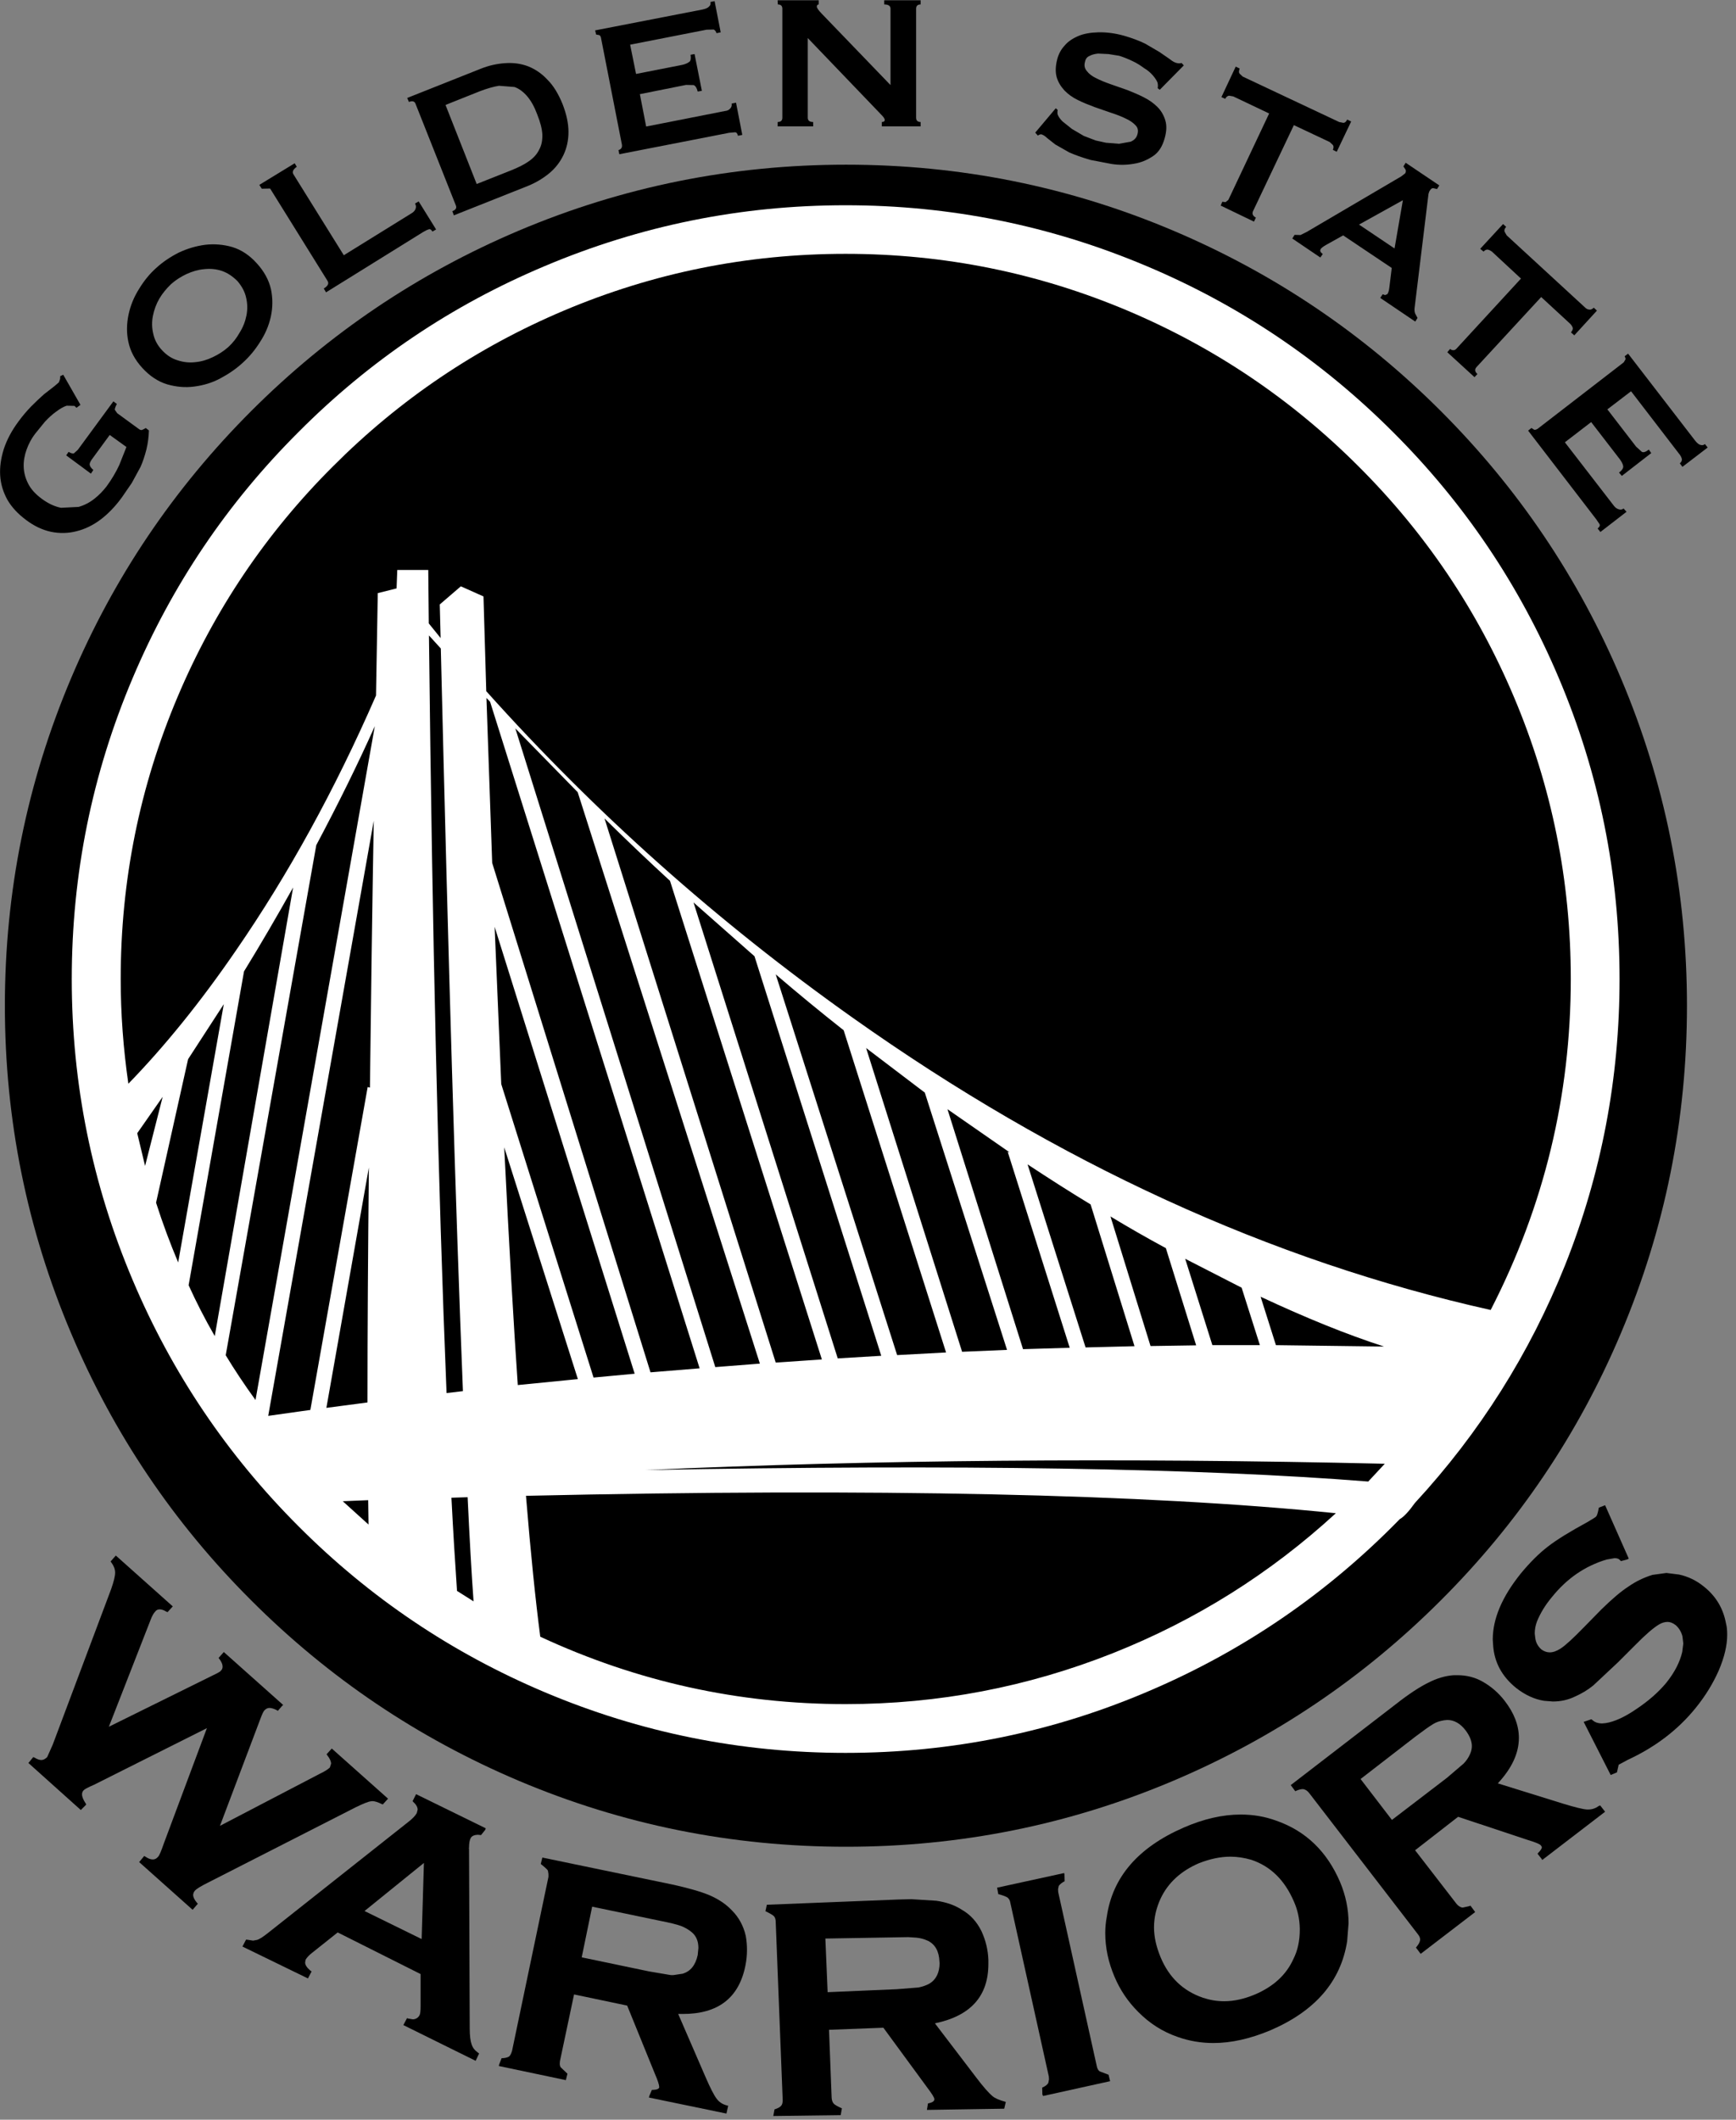 <?xml version="1.0" encoding="UTF-8"?>
<svg width="95px" height="116px" viewBox="0 0 95 116" version="1.1" xmlns="http://www.w3.org/2000/svg" xmlns:xlink="http://www.w3.org/1999/xlink">
    <rect x="0" y="0" width="95" height="116" fill="#808080" stroke="none"/>
    <!-- Generator: Sketch 61.2 (89653) - https://sketch.com -->
    <title>golden_state_warriors</title>
    <desc>Created with Sketch.</desc>
    <g id="Welcome" stroke="none" stroke-width="1" fill="none" fill-rule="evenodd">
        <g id="About" transform="translate(-794, -2891)">
            <g id="golden_state_warriors" transform="translate(794, 2891)">
                <path d="M15.497,93.303 L12.247,90.405 L11.961,90.729 L11.999,90.777 C12.123,90.939 12.181,91.082 12.181,91.197 C12.181,91.292 12.152,91.368 12.095,91.416 C12.076,91.463 11.933,91.549 11.666,91.673 L5.957,94.494 L8.235,88.661 C8.321,88.432 8.406,88.28 8.492,88.194 C8.549,88.109 8.635,88.07 8.74,88.07 C8.845,88.07 8.959,88.109 9.102,88.194 L9.169,88.223 L9.455,87.908 L6.338,85.125 L6.052,85.449 L6.1,85.516 C6.233,85.697 6.3,85.878 6.3,86.059 C6.3,86.26 6.224,86.555 6.081,86.965 L2.888,95.467 L2.583,96.153 C2.478,96.258 2.373,96.315 2.268,96.315 C2.164,96.315 2.04,96.277 1.906,96.191 L1.82,96.153 L1.611,96.41 L1.554,96.477 L4.422,99.05 L4.68,98.793 L4.718,98.745 L4.68,98.678 C4.556,98.488 4.489,98.326 4.489,98.192 C4.489,98.106 4.518,98.03 4.575,97.973 C4.622,97.916 4.813,97.811 5.147,97.668 L11.323,94.57 L8.959,100.899 C8.816,101.318 8.711,101.557 8.654,101.604 C8.568,101.709 8.473,101.757 8.368,101.757 C8.244,101.757 8.111,101.709 7.958,101.604 L7.892,101.566 L7.615,101.9 L10.541,104.511 L10.827,104.178 L10.779,104.13 C10.636,103.958 10.57,103.816 10.57,103.692 C10.579,103.606 10.608,103.53 10.665,103.463 C10.751,103.367 10.98,103.224 11.361,103.034 L19.453,98.907 C19.882,98.697 20.167,98.583 20.31,98.573 L20.368,98.564 C20.511,98.564 20.682,98.621 20.892,98.726 L20.949,98.745 L21.235,98.43 L18.156,95.686 L17.87,96 L17.918,96.067 C18.051,96.238 18.118,96.391 18.118,96.515 L18.051,96.725 C17.947,96.829 17.756,96.944 17.499,97.068 L12.037,99.917 L14.258,94.037 C14.344,93.808 14.411,93.665 14.468,93.598 C14.554,93.512 14.639,93.465 14.744,93.465 C14.849,93.465 14.983,93.503 15.154,93.589 L15.202,93.627 L15.431,93.36 L15.497,93.303" id="Fill-1" fill="#000000"></path>
                <path d="M26.582,100.051 L22.769,98.183 L22.579,98.564 L22.617,98.612 C22.779,98.754 22.855,98.898 22.855,99.031 L22.807,99.221 C22.712,99.383 22.56,99.536 22.35,99.698 L14.678,105.769 C14.392,105.998 14.182,106.131 14.058,106.16 L13.849,106.198 L13.543,106.15 L13.467,106.141 L13.267,106.522 L16.851,108.267 L17.051,107.885 L16.984,107.838 C16.793,107.675 16.698,107.533 16.698,107.39 L16.727,107.237 C16.803,107.113 16.917,106.989 17.079,106.865 L18.48,105.75 L23.017,108.028 L23.017,109.772 C23.017,110.039 22.998,110.211 22.96,110.277 C22.884,110.42 22.76,110.497 22.598,110.506 L22.321,110.459 L22.274,110.439 L22.073,110.82 L26.029,112.775 L26.219,112.374 L26.153,112.326 C25.981,112.203 25.867,112.06 25.81,111.879 C25.743,111.697 25.705,111.402 25.705,111.011 L25.667,101.137 L25.609,101.128 L25.667,101.128 C25.667,100.889 25.695,100.708 25.753,100.594 C25.819,100.47 25.953,100.413 26.143,100.404 L26.324,100.422 L26.553,100.137 L26.582,100.051 Z M23.074,106.112 L19.948,104.578 L23.198,101.947 L23.074,106.112 L23.074,106.112 Z" id="Fill-2" fill="#000000"></path>
                <path d="M40.049,104.54 C39.734,104.206 39.324,103.93 38.819,103.711 C38.333,103.51 37.666,103.32 36.799,103.129 L29.679,101.652 L29.593,102.004 C29.822,102.186 29.956,102.31 29.984,102.367 L30.013,102.548 L30.013,102.71 L28.021,112.231 C27.973,112.393 27.916,112.498 27.849,112.546 C27.744,112.603 27.611,112.632 27.449,112.632 L27.316,112.975 L27.297,113.06 L30.966,113.832 L31.052,113.48 L30.68,113.127 C30.651,113.08 30.632,113.013 30.632,112.927 L30.642,112.794 L31.414,109.143 L34.321,109.753 L35.836,113.48 C35.998,113.851 36.075,114.099 36.075,114.214 L36.075,114.233 C36.046,114.318 35.941,114.357 35.741,114.366 L35.674,114.366 L35.531,114.7 L35.512,114.785 L39.753,115.662 L39.849,115.234 L39.763,115.214 C39.525,115.148 39.344,115.024 39.22,114.852 C39.077,114.671 38.867,114.261 38.6,113.642 L37.113,110.211 L37.342,110.211 C39.286,110.22 40.44,109.343 40.792,107.561 C40.849,107.285 40.878,106.999 40.878,106.713 C40.878,106.456 40.859,106.198 40.811,105.941 C40.687,105.398 40.44,104.931 40.049,104.54 Z M37.847,105.731 C38.095,105.931 38.219,106.227 38.219,106.599 L38.181,106.989 C38.057,107.552 37.78,107.885 37.352,108.009 L36.846,108.085 L36.713,108.085 L35.531,107.885 L31.833,107.113 L32.405,104.34 L36.113,105.112 C36.646,105.216 37.037,105.312 37.275,105.398 C37.485,105.483 37.676,105.588 37.847,105.731 L37.847,105.731 Z" id="Fill-3" fill="#000000"></path>
                <path d="M49.142,103.949 L41.965,104.235 L41.888,104.587 C42.146,104.711 42.298,104.807 42.346,104.854 C42.413,104.921 42.45,105.035 42.45,105.188 L42.832,114.929 C42.832,115.072 42.803,115.176 42.746,115.234 C42.689,115.31 42.565,115.376 42.384,115.433 L42.317,115.796 L46.006,115.748 L46.072,115.376 C45.834,115.272 45.691,115.186 45.634,115.129 C45.558,115.052 45.52,114.938 45.51,114.795 L45.367,111.078 L48.341,110.964 L50.724,114.214 C51,114.576 51.133,114.795 51.133,114.871 L51.133,114.881 C51.133,114.986 51.019,115.062 50.781,115.109 L50.724,115.462 L54.955,115.396 L55.041,115.024 C54.688,114.929 54.45,114.824 54.326,114.719 C54.107,114.538 53.812,114.204 53.43,113.699 L51.162,110.725 C53.125,110.316 54.097,109.229 54.088,107.447 L54.088,107.256 C54.069,106.713 53.945,106.198 53.716,105.693 C53.459,105.169 53.106,104.778 52.639,104.511 C52.248,104.254 51.772,104.092 51.228,104.015 L49.865,103.93 L49.142,103.949 Z M50.781,106.208 C51.181,106.408 51.39,106.789 51.41,107.351 L51.419,107.437 C51.41,107.952 51.228,108.324 50.876,108.543 C50.695,108.648 50.485,108.714 50.266,108.762 L49.065,108.857 L45.291,109.019 L45.167,106.084 L49.704,106.007 L50.152,106.036 C50.361,106.055 50.571,106.112 50.781,106.208 L50.781,106.208 Z" id="Fill-4" fill="#000000"></path>
                <path d="M55.289,104.13 L57.395,113.632 L57.404,113.794 L57.366,113.985 C57.319,114.08 57.205,114.166 57.033,114.242 L57.042,114.614 L57.081,114.7 L60.75,113.89 L60.664,113.537 L60.188,113.356 C60.102,113.308 60.045,113.203 60.016,113.051 L57.91,103.549 L57.9,103.386 L57.938,103.205 C58.005,103.11 58.11,103.025 58.262,102.948 L58.253,102.586 L58.234,102.5 L54.564,103.301 L54.631,103.654 C54.888,103.72 55.05,103.787 55.127,103.835 C55.213,103.901 55.27,103.996 55.289,104.13" id="Fill-5" fill="#000000"></path>
                <path d="M64.772,100.013 C62.284,101.099 60.883,102.719 60.569,104.883 C60.512,105.178 60.483,105.483 60.483,105.779 C60.483,106.589 60.655,107.39 60.988,108.171 C61.293,108.896 61.722,109.534 62.284,110.096 C62.904,110.725 63.619,111.183 64.448,111.469 C65.067,111.688 65.716,111.802 66.402,111.802 C67.364,111.802 68.403,111.574 69.518,111.107 C71.977,110.049 73.378,108.428 73.721,106.227 L73.798,105.254 C73.798,104.483 73.645,103.73 73.331,102.986 C72.616,101.318 71.453,100.194 69.833,99.631 C69.232,99.412 68.594,99.298 67.898,99.298 C66.907,99.298 65.868,99.536 64.772,100.013 Z M68.479,101.776 C69.528,102.128 70.3,102.881 70.805,104.054 C71.005,104.502 71.12,104.997 71.129,105.55 L71.129,105.598 C71.129,106.198 71.015,106.741 70.776,107.209 C70.386,108.076 69.68,108.714 68.68,109.143 C68.089,109.391 67.526,109.515 66.993,109.515 C66.583,109.515 66.202,109.448 65.83,109.324 C64.743,108.953 63.971,108.209 63.514,107.113 C63.276,106.541 63.152,105.998 63.152,105.474 C63.152,104.931 63.276,104.406 63.514,103.892 C63.914,103.043 64.61,102.395 65.601,101.966 C66.202,101.728 66.783,101.604 67.326,101.604 C67.708,101.604 68.089,101.662 68.479,101.776 L68.479,101.776 Z" id="Fill-6" fill="#000000"></path>
                <path d="M71.358,97.916 C71.463,97.944 71.558,98.011 71.653,98.135 L77.582,105.836 C77.667,105.941 77.715,106.036 77.715,106.141 L77.715,106.15 C77.706,106.265 77.639,106.389 77.524,106.532 L77.486,106.579 L77.743,106.922 L80.727,104.635 L80.469,104.283 L80.403,104.311 L80.06,104.387 L80.002,104.387 C79.898,104.359 79.793,104.292 79.707,104.187 L77.439,101.252 L79.793,99.422 L83.634,100.699 C84.082,100.832 84.31,100.937 84.339,101.013 L84.377,101.08 C84.377,101.156 84.31,101.261 84.186,101.385 L84.139,101.442 L84.358,101.719 L84.396,101.785 L87.837,99.145 L87.57,98.802 L87.484,98.831 C87.322,98.955 87.131,99.022 86.912,99.022 L86.846,99.022 C86.645,99.012 86.207,98.907 85.549,98.707 L81.966,97.592 C82.738,96.762 83.119,95.933 83.119,95.104 C83.119,94.428 82.862,93.751 82.347,93.084 C82.004,92.636 81.594,92.283 81.117,92.016 C80.708,91.787 80.25,91.673 79.764,91.673 L79.564,91.673 C79.097,91.702 78.62,91.844 78.144,92.092 C77.696,92.312 77.105,92.693 76.39,93.255 L70.634,97.687 L70.881,98.021 L70.948,97.992 C71.081,97.935 71.196,97.906 71.301,97.906 L71.358,97.916 Z M78.42,94.351 C78.582,94.246 78.782,94.18 79.021,94.141 L79.202,94.123 C79.574,94.123 79.916,94.313 80.212,94.704 C80.431,95 80.545,95.285 80.545,95.552 C80.545,95.686 80.517,95.828 80.45,95.981 C80.365,96.181 80.241,96.362 80.088,96.515 L79.173,97.296 L76.171,99.593 L74.455,97.354 L77.439,95.047 C77.858,94.733 78.182,94.494 78.42,94.351 L78.42,94.351 Z" id="Fill-7" fill="#000000"></path>
                <path d="M81.708,90.015 C81.766,90.958 82.185,91.74 82.976,92.378 C83.453,92.75 83.958,92.988 84.492,93.074 L84.977,93.112 C85.406,93.112 85.807,93.026 86.178,92.846 C86.55,92.683 86.884,92.483 87.189,92.235 L88.542,90.968 L89.467,90.043 C90.038,89.462 90.477,89.081 90.782,88.9 C90.944,88.804 91.096,88.757 91.258,88.757 C91.401,88.757 91.544,88.814 91.706,88.938 C91.887,89.1 92.002,89.3 92.068,89.538 L92.116,89.938 L92.059,90.396 C91.935,90.939 91.649,91.511 91.182,92.092 C90.753,92.607 90.21,93.084 89.552,93.522 C88.914,93.961 88.352,94.218 87.875,94.294 L87.665,94.313 C87.465,94.313 87.293,94.256 87.17,94.151 L87.084,94.084 L86.664,94.227 L88.142,97.134 L88.485,96.991 L88.58,96.572 L89.076,96.305 C90.582,95.609 91.821,94.666 92.793,93.465 C93.326,92.807 93.746,92.121 94.06,91.406 C94.365,90.691 94.518,90.043 94.518,89.453 C94.518,89.214 94.499,89.014 94.451,88.833 C94.299,88.013 93.899,87.346 93.241,86.822 C92.831,86.488 92.373,86.269 91.878,86.164 L91.192,86.078 L90.429,86.183 C89.962,86.326 89.524,86.536 89.114,86.822 C88.714,87.079 88.218,87.499 87.627,88.08 L86.693,89.033 C86.093,89.652 85.664,90.043 85.416,90.205 C85.196,90.348 84.997,90.424 84.806,90.424 C84.644,90.424 84.492,90.367 84.348,90.262 C84.148,90.082 84.043,89.872 84.015,89.633 L83.986,89.395 C83.986,89.176 84.024,88.957 84.11,88.728 C84.301,88.261 84.577,87.813 84.93,87.394 C85.75,86.374 86.741,85.697 87.913,85.345 L88.352,85.268 C88.456,85.268 88.542,85.287 88.609,85.335 L88.704,85.43 L89.057,85.335 L89.133,85.297 L87.837,82.371 L87.494,82.504 C87.446,82.771 87.398,82.933 87.351,82.981 C87.341,83.01 87.179,83.114 86.864,83.296 C85.94,83.801 85.216,84.239 84.711,84.63 C84.215,85.011 83.719,85.507 83.224,86.107 C82.204,87.375 81.689,88.576 81.689,89.719 L81.708,90.015" id="Fill-8" fill="#000000"></path>
                <path d="M46.301,9.012 C40.058,9.012 34.083,10.212 28.383,12.624 C22.874,14.959 17.994,18.247 13.753,22.488 C9.502,26.739 6.214,31.619 3.889,37.118 C1.477,42.818 0.267,48.794 0.267,55.036 C0.267,61.279 1.477,67.255 3.889,72.954 C6.214,78.463 9.502,83.343 13.753,87.584 C17.994,91.826 22.874,95.114 28.383,97.449 C34.083,99.86 40.058,101.061 46.301,101.061 C52.544,101.061 58.52,99.86 64.21,97.449 C69.718,95.114 74.598,91.826 78.84,87.584 C83.09,83.343 86.379,78.463 88.704,72.954 C91.115,67.255 92.316,61.279 92.316,55.036 C92.316,48.794 91.115,42.818 88.704,37.118 C86.379,31.619 83.09,26.739 78.84,22.488 C74.598,18.247 69.718,14.959 64.21,12.624 C58.52,10.212 52.544,9.012 46.301,9.012" id="Fill-9" fill="#000000"></path>
                <path d="M2.411,21.573 C2.183,21.773 1.954,21.993 1.715,22.231 C1.439,22.517 1.201,22.803 1.001,23.079 C0.648,23.556 0.381,24.051 0.21,24.566 C0.048,25.081 -0.019,25.567 0.01,26.024 C0.038,26.482 0.172,26.93 0.41,27.359 C0.648,27.768 0.991,28.131 1.439,28.464 C1.859,28.779 2.307,28.998 2.793,29.103 C3.26,29.198 3.727,29.189 4.175,29.074 C4.642,28.96 5.08,28.75 5.499,28.436 C5.928,28.112 6.319,27.702 6.672,27.216 L7.215,26.425 L7.692,25.548 C7.816,25.271 7.92,24.957 8.015,24.585 C8.092,24.261 8.139,23.918 8.149,23.556 L7.977,23.422 C7.92,23.46 7.863,23.489 7.796,23.518 C7.749,23.546 7.682,23.537 7.615,23.489 L6.414,22.612 L6.281,22.422 C6.281,22.355 6.319,22.25 6.395,22.107 L6.205,21.964 L4.26,24.614 L4.051,24.804 C3.984,24.833 3.879,24.804 3.755,24.728 L3.622,24.919 L4.975,25.919 L5.109,25.719 C4.985,25.615 4.918,25.519 4.908,25.433 C4.899,25.367 4.937,25.271 5.013,25.157 L6.004,23.803 L6.919,24.461 L6.529,25.443 C6.348,25.834 6.119,26.224 5.833,26.615 C5.633,26.873 5.414,27.101 5.156,27.301 C4.889,27.511 4.603,27.654 4.299,27.74 L3.336,27.788 C3.002,27.721 2.659,27.568 2.307,27.311 C1.954,27.054 1.696,26.777 1.544,26.472 C1.391,26.177 1.306,25.862 1.296,25.538 C1.287,25.224 1.344,24.909 1.458,24.595 C1.573,24.28 1.725,23.994 1.916,23.746 L2.449,23.089 C2.65,22.87 2.85,22.688 3.059,22.536 C3.288,22.365 3.488,22.25 3.65,22.202 L4.079,22.212 L4.184,22.317 L4.403,22.155 L3.46,20.506 C3.412,20.534 3.355,20.563 3.298,20.582 L3.288,20.744 L3.221,20.925 L2.964,21.144 L2.411,21.573" id="Fill-10" fill="#000000"></path>
                <path d="M14.058,14.416 C13.658,13.968 13.21,13.672 12.714,13.52 C12.219,13.377 11.723,13.339 11.227,13.396 C10.722,13.463 10.246,13.605 9.779,13.825 C9.312,14.063 8.902,14.339 8.549,14.664 C8.197,14.978 7.882,15.359 7.606,15.817 C7.329,16.255 7.139,16.722 7.034,17.218 C6.929,17.723 6.919,18.219 7.024,18.705 C7.129,19.21 7.377,19.686 7.787,20.134 C8.197,20.582 8.645,20.878 9.14,21.03 C9.636,21.173 10.131,21.221 10.627,21.154 C11.142,21.087 11.618,20.944 12.057,20.706 C12.505,20.468 12.914,20.191 13.276,19.858 C13.648,19.524 13.963,19.143 14.23,18.714 C14.506,18.295 14.706,17.837 14.82,17.332 C14.925,16.846 14.935,16.35 14.83,15.836 C14.716,15.331 14.458,14.854 14.058,14.416 Z M13.486,17.265 C13.42,17.599 13.296,17.914 13.115,18.2 C12.953,18.495 12.743,18.762 12.495,18.991 C12.238,19.219 11.952,19.4 11.647,19.543 C11.332,19.696 11.008,19.791 10.675,19.82 C10.351,19.858 10.026,19.82 9.712,19.715 C9.397,19.62 9.121,19.438 8.864,19.162 C8.606,18.886 8.454,18.581 8.387,18.266 C8.311,17.952 8.301,17.618 8.368,17.285 C8.435,16.951 8.549,16.636 8.721,16.341 C8.883,16.065 9.102,15.798 9.359,15.55 C9.617,15.321 9.903,15.14 10.208,14.997 C10.522,14.854 10.837,14.759 11.17,14.73 C11.504,14.692 11.828,14.721 12.142,14.826 C12.447,14.93 12.733,15.121 13,15.388 C13.239,15.674 13.4,15.969 13.467,16.284 C13.543,16.598 13.553,16.932 13.486,17.265 L13.486,17.265 Z" id="Fill-12" fill="#000000"></path>
                <path d="M14.782,10.317 L17.928,15.378 C18.013,15.521 17.937,15.655 17.718,15.788 L17.842,15.998 L23.151,12.7 C23.275,12.624 23.379,12.576 23.446,12.557 C23.522,12.519 23.598,12.557 23.665,12.672 L23.865,12.557 L22.912,11.023 L22.712,11.137 C22.769,11.242 22.779,11.337 22.741,11.423 C22.712,11.518 22.636,11.604 22.522,11.671 L18.814,13.968 L16.05,9.526 C15.983,9.402 16.04,9.269 16.241,9.126 L16.126,8.935 L14.191,10.117 L14.325,10.327 L14.782,10.317" id="Fill-13" fill="#000000"></path>
                <path d="M27.659,3.455 C27.211,3.484 26.772,3.579 26.334,3.751 L22.283,5.361 L22.379,5.58 C22.569,5.504 22.693,5.542 22.741,5.685 L24.942,11.232 C25.009,11.375 24.942,11.49 24.752,11.556 L24.837,11.785 L28.888,10.175 C29.336,9.993 29.727,9.755 30.061,9.479 C30.394,9.202 30.651,8.869 30.833,8.487 C31.014,8.106 31.109,7.687 31.109,7.22 C31.109,6.762 31.004,6.257 30.785,5.695 C30.556,5.133 30.289,4.694 29.975,4.38 C29.67,4.046 29.317,3.798 28.917,3.636 C28.526,3.484 28.107,3.426 27.659,3.455 Z M28.84,5.257 C29.06,5.514 29.241,5.838 29.393,6.248 C29.565,6.677 29.66,7.039 29.679,7.353 C29.689,7.687 29.632,7.963 29.508,8.182 C29.393,8.43 29.203,8.64 28.945,8.821 C28.707,8.992 28.383,9.155 27.983,9.317 L26.086,10.07 L24.38,5.743 L26.267,4.99 C26.668,4.837 27.011,4.742 27.306,4.694 L28.154,4.761 C28.402,4.847 28.631,5.018 28.84,5.257 L28.84,5.257 Z" id="Fill-14" fill="#000000"></path>
                <path d="M38.81,0.348 C38.753,0.424 38.629,0.482 38.448,0.52 L32.567,1.663 L32.624,1.892 L32.796,1.921 C32.844,1.949 32.882,2.006 32.891,2.083 L34.035,7.925 C34.044,8.001 34.035,8.068 33.997,8.116 C33.949,8.173 33.901,8.201 33.844,8.211 L33.892,8.44 L39.896,7.268 L40.22,7.239 C40.306,7.239 40.354,7.306 40.383,7.43 L40.621,7.382 L40.278,5.619 L40.039,5.666 C40.058,5.771 40.03,5.866 39.963,5.933 C39.896,6.019 39.791,6.067 39.668,6.076 L35.36,6.924 L35.016,5.152 L37.542,4.647 L37.962,4.656 C38.066,4.704 38.133,4.818 38.181,5.009 L38.409,4.971 L38.009,2.959 L37.79,2.998 C37.819,3.207 37.799,3.341 37.714,3.389 C37.628,3.455 37.504,3.512 37.333,3.55 L34.807,4.046 L34.483,2.445 L38.667,1.625 L39.058,1.616 C39.134,1.654 39.181,1.721 39.21,1.816 L39.439,1.768 L39.105,0.062 L38.877,0.11 C38.896,0.214 38.877,0.291 38.81,0.348" id="Fill-15" fill="#000000"></path>
                <path d="M48.732,4.656 L44.967,0.748 C44.786,0.558 44.7,0.434 44.7,0.367 C44.7,0.281 44.738,0.243 44.805,0.243 L44.805,0.015 L42.555,0.015 L42.565,0.243 C42.727,0.243 42.813,0.319 42.813,0.482 L42.813,6.438 C42.813,6.6 42.727,6.677 42.555,6.677 L42.555,6.915 L44.5,6.915 L44.5,6.677 C44.3,6.677 44.204,6.6 44.204,6.438 L44.204,2.083 L48.207,6.257 C48.35,6.4 48.417,6.495 48.417,6.562 C48.417,6.639 48.36,6.677 48.255,6.677 L48.255,6.915 L50.38,6.915 L50.38,6.677 C50.218,6.677 50.132,6.6 50.132,6.438 L50.132,0.482 C50.132,0.319 50.218,0.243 50.38,0.243 L50.38,0.015 L48.388,0.015 L48.388,0.243 C48.617,0.243 48.732,0.319 48.732,0.482 L48.732,4.656" id="Fill-16" fill="#000000"></path>
                <path d="M62.666,2.388 C62.332,2.226 61.951,2.083 61.522,1.959 C61.017,1.816 60.55,1.759 60.111,1.768 C59.682,1.778 59.311,1.844 59.015,1.968 C58.701,2.102 58.443,2.273 58.262,2.493 C58.072,2.693 57.938,2.94 57.862,3.217 C57.757,3.608 57.748,3.941 57.824,4.218 C57.9,4.484 58.043,4.723 58.243,4.942 C58.443,5.152 58.691,5.333 58.987,5.476 C59.254,5.609 59.559,5.733 59.892,5.857 L60.826,6.181 C61.122,6.276 61.389,6.381 61.617,6.495 C61.846,6.6 62.018,6.724 62.141,6.858 C62.265,6.981 62.303,7.144 62.246,7.344 C62.198,7.534 62.075,7.668 61.875,7.754 L61.236,7.868 L60.521,7.811 L59.959,7.687 L59.311,7.439 L58.663,7.058 L58.138,6.639 C57.996,6.495 57.91,6.362 57.872,6.248 C57.862,6.171 57.862,6.095 57.881,6.019 L57.776,5.924 L56.652,7.258 L56.795,7.42 C56.871,7.363 56.938,7.344 56.995,7.353 C57.081,7.382 57.185,7.439 57.29,7.544 L57.748,7.906 L58.501,8.335 C58.796,8.468 59.187,8.611 59.682,8.754 L60.826,8.973 C61.255,9.04 61.655,9.031 62.037,8.964 C62.418,8.907 62.77,8.764 63.095,8.545 C63.4,8.344 63.609,8.02 63.733,7.572 C63.838,7.201 63.857,6.877 63.771,6.591 C63.685,6.305 63.542,6.057 63.342,5.857 C63.142,5.657 62.894,5.476 62.608,5.333 C62.351,5.199 62.046,5.066 61.703,4.932 L60.778,4.608 C60.483,4.504 60.216,4.399 59.978,4.275 C59.759,4.17 59.587,4.037 59.473,3.884 C59.349,3.741 59.32,3.569 59.377,3.379 C59.406,3.217 59.492,3.112 59.635,3.055 C59.759,2.988 59.911,2.95 60.092,2.931 L60.664,2.959 L61.255,3.055 C61.493,3.131 61.732,3.226 61.97,3.341 C62.198,3.445 62.408,3.579 62.599,3.722 C62.78,3.827 62.942,3.96 63.085,4.122 C63.209,4.265 63.295,4.399 63.342,4.513 C63.371,4.618 63.371,4.723 63.352,4.827 L63.466,4.913 L64.782,3.579 L64.658,3.445 C64.591,3.474 64.495,3.474 64.381,3.445 C64.276,3.417 64.152,3.35 64,3.226 L63.447,2.845 L62.666,2.388" id="Fill-17" fill="#000000"></path>
                <path d="M73.283,6.677 L68.003,4.189 L67.831,4.027 C67.784,3.96 67.793,3.874 67.841,3.751 L67.622,3.646 L66.84,5.314 L67.05,5.409 C67.097,5.304 67.174,5.247 67.259,5.237 L67.488,5.276 L69.452,6.21 L67.221,10.937 L67.069,11.061 L66.888,11.042 L66.802,11.251 L68.622,12.128 L68.727,11.909 C68.565,11.823 68.508,11.709 68.565,11.566 L70.805,6.848 L72.768,7.773 L72.94,7.935 C72.988,8.001 72.988,8.087 72.94,8.201 L73.15,8.306 L73.941,6.648 L73.721,6.543 C73.674,6.648 73.607,6.715 73.521,6.724 L73.283,6.677" id="Fill-18" fill="#000000"></path>
                <path d="M71.167,12.862 L70.843,12.853 L70.719,13.053 L72.254,14.092 L72.387,13.901 C72.254,13.806 72.216,13.72 72.273,13.634 C72.301,13.567 72.416,13.491 72.597,13.386 L73.502,12.881 L76.161,14.664 L76.028,15.75 C76.009,15.912 75.971,16.026 75.923,16.093 L75.799,16.15 L75.666,16.103 L75.532,16.303 L77.448,17.599 L77.572,17.399 L77.439,17.151 C77.41,17.065 77.4,16.97 77.41,16.865 L78.172,10.613 C78.192,10.527 78.22,10.46 78.258,10.413 C78.306,10.327 78.373,10.289 78.439,10.298 L78.639,10.346 L78.763,10.146 L76.924,8.907 L76.8,9.107 L76.914,9.278 C76.943,9.345 76.943,9.412 76.895,9.488 L76.686,9.65 L71.51,12.691 L71.167,12.862 Z M76.771,10.956 L76.314,13.596 L74.37,12.29 L76.771,10.956 L76.771,10.956 Z" id="Fill-19" fill="#000000"></path>
                <path d="M82.252,12.262 L81.003,13.615 L81.184,13.768 C81.27,13.682 81.346,13.644 81.432,13.663 C81.508,13.682 81.575,13.72 81.642,13.768 L83.233,15.245 L79.697,19.086 C79.64,19.143 79.583,19.172 79.516,19.162 C79.469,19.162 79.411,19.143 79.354,19.095 L79.202,19.276 L80.689,20.639 L80.851,20.468 C80.708,20.344 80.689,20.22 80.793,20.096 L84.339,16.255 L85.93,17.723 C85.997,17.79 86.035,17.856 86.064,17.932 C86.083,17.999 86.055,18.085 85.969,18.19 L86.15,18.352 L87.389,16.998 L87.217,16.837 C87.131,16.922 87.046,16.961 86.96,16.941 C86.874,16.932 86.807,16.894 86.75,16.837 L82.452,12.881 L82.337,12.681 C82.309,12.595 82.337,12.509 82.423,12.414 L82.252,12.262" id="Fill-20" fill="#000000"></path>
                <path d="M88.856,19.829 L84.139,23.47 C84.072,23.508 84.015,23.527 83.958,23.518 L83.805,23.422 L83.624,23.565 L87.351,28.417 L87.532,28.683 C87.57,28.76 87.532,28.836 87.427,28.922 L87.579,29.112 L89.009,28.007 L88.847,27.826 C88.771,27.892 88.685,27.902 88.59,27.873 C88.485,27.845 88.39,27.778 88.313,27.673 L85.635,24.204 L87.074,23.098 L88.647,25.138 C88.752,25.281 88.809,25.405 88.828,25.51 C88.838,25.624 88.761,25.738 88.599,25.862 L88.752,26.043 L90.362,24.795 L90.229,24.604 C90.067,24.728 89.943,24.776 89.848,24.728 L89.533,24.442 L87.961,22.402 L89.257,21.411 L91.849,24.785 C91.973,24.928 92.03,25.052 92.04,25.138 C92.04,25.224 92.002,25.29 91.926,25.357 L92.068,25.548 L93.45,24.49 L93.298,24.299 C93.231,24.366 93.145,24.375 93.06,24.347 C92.964,24.328 92.86,24.242 92.745,24.09 L89.095,19.353 L88.904,19.496 C88.942,19.562 88.961,19.62 88.952,19.667 L88.856,19.829" id="Fill-21" fill="#000000"></path>
                <path d="M46.273,11.232 C40.535,11.232 35.045,12.347 29.794,14.568 C24.723,16.703 20.234,19.724 16.336,23.642 C12.428,27.54 9.407,32.029 7.263,37.099 C5.042,42.341 3.927,47.831 3.927,53.578 C3.927,59.325 5.042,64.815 7.263,70.057 C9.407,75.128 12.428,79.616 16.336,83.524 C20.234,87.432 24.723,90.453 29.794,92.598 C35.045,94.818 40.535,95.924 46.273,95.924 C52.115,95.924 57.691,94.78 63.009,92.483 C68.146,90.272 72.673,87.155 76.6,83.133 C76.819,83.01 77.095,82.714 77.429,82.247 C80.975,78.406 83.71,74.069 85.645,69.237 C87.637,64.234 88.628,59.011 88.628,53.578 C88.628,47.831 87.522,42.341 85.301,37.099 C83.157,32.029 80.136,27.54 76.228,23.642 C72.311,19.724 67.822,16.703 62.761,14.568 C57.509,12.347 52.02,11.232 46.273,11.232 Z M61.722,17.008 C66.468,19.019 70.672,21.85 74.341,25.519 C78.001,29.17 80.832,33.373 82.842,38.128 C84.92,43.037 85.959,48.184 85.959,53.569 C85.959,59.964 84.501,65.997 81.575,71.687 C69.538,68.999 57.891,63.662 46.635,55.675 C39.229,50.423 32.558,44.467 26.61,37.824 L26.458,32.639 L25.219,32.086 L24.066,33.077 L24.113,34.917 L23.465,34.116 L23.436,31.19 L21.74,31.19 L21.702,32.2 L20.673,32.458 L20.577,38.062 C18.328,43.218 15.774,47.86 12.924,51.996 C10.97,54.846 8.997,57.276 7.024,59.306 C6.748,57.39 6.605,55.484 6.605,53.569 C6.605,48.184 7.644,43.037 9.722,38.128 C11.733,33.373 14.563,29.17 18.223,25.519 C21.883,21.85 26.086,19.019 30.833,17.008 C35.741,14.93 40.888,13.891 46.273,13.891 C51.658,13.891 56.804,14.93 61.722,17.008 Z M50.609,59.792 L55.108,73.87 L52.649,73.974 L47.397,57.352 L50.609,59.792 Z M46.168,56.38 L51.772,74.012 L49.094,74.155 L42.45,53.321 C43.661,54.36 44.9,55.379 46.168,56.38 Z M55.146,63.033 L58.539,73.755 L55.984,73.831 L51.848,60.698 L55.127,62.976 L55.251,63.061 L55.146,63.033 Z M7.51,62.013 L8.902,60.021 L7.939,63.805 L7.51,62.013 Z M12.247,54.951 L9.75,69.085 C9.321,68.065 8.911,66.979 8.54,65.816 L10.293,57.962 L12.247,54.951 Z M31.614,43.352 L41.583,74.622 L39.143,74.813 L28.202,39.863 L31.614,43.352 Z M26.82,38.405 L38.286,74.88 L35.598,75.099 L26.934,47.221 L26.62,38.195 L26.82,38.405 Z M24.123,35.488 C24.533,52.577 24.933,66.121 25.333,76.128 L24.437,76.233 C23.98,65.025 23.656,51.205 23.474,34.774 L24.123,35.488 Z M20.511,39.739 L13.982,76.614 C13.362,75.757 12.819,74.937 12.352,74.165 L17.308,46.249 C18.519,43.971 19.586,41.807 20.511,39.739 Z M16.04,48.565 L11.752,73.116 C11.208,72.173 10.732,71.239 10.322,70.333 L13.353,53.159 C14.277,51.653 15.173,50.118 16.04,48.565 Z M20.12,59.487 L16.984,77.157 L14.678,77.481 L20.453,44.914 C20.368,49.766 20.301,54.636 20.244,59.516 L20.12,59.487 Z M27.068,50.719 L34.731,75.175 L32.481,75.385 L27.43,59.325 L27.068,50.719 Z M36.665,48.203 L44.976,74.394 L42.45,74.565 L33.082,44.791 C34.292,45.982 35.484,47.116 36.665,48.203 Z M28.335,75.795 C28.107,72.478 27.859,68.141 27.592,62.785 L31.623,75.47 L28.335,75.795 Z M17.861,77.043 L20.186,63.89 C20.139,68.513 20.11,72.792 20.11,76.748 L17.861,77.043 Z M20.167,83.429 L18.757,82.152 L20.148,82.095 L20.167,83.429 Z M25.009,87.06 C24.904,85.526 24.799,83.82 24.704,81.961 L25.59,81.933 C25.695,84.153 25.8,86.059 25.915,87.632 L25.009,87.06 Z M28.783,81.856 C47.94,81.427 62.713,81.751 73.102,82.809 C69.499,86.117 65.439,88.661 60.912,90.463 C56.232,92.321 51.353,93.255 46.273,93.255 C40.42,93.255 34.855,92.026 29.565,89.567 C29.308,87.594 29.041,85.02 28.783,81.856 Z M68.985,70.962 C71.453,72.116 73.702,73.031 75.742,73.688 L69.823,73.612 L68.985,70.962 Z M74.875,81.075 C65.658,80.341 52.477,80.131 35.322,80.446 C47.836,79.883 61.322,79.769 75.78,80.102 L74.875,81.075 Z M67.946,70.467 L68.946,73.612 L66.345,73.612 L64.858,68.885 L67.946,70.467 Z M62.961,73.66 L60.769,66.569 C61.713,67.141 62.723,67.722 63.8,68.303 L65.458,73.622 L62.961,73.66 Z M62.084,73.669 L59.406,73.736 L56.232,63.719 C57.404,64.491 58.548,65.225 59.682,65.911 L62.084,73.669 Z M45.844,74.336 L37.952,49.385 L41.288,52.329 L48.226,74.194 L45.844,74.336 L45.844,74.336 Z" id="Fill-22" fill="#FFFFFF"></path>
            </g>
        </g>
    </g>
</svg>